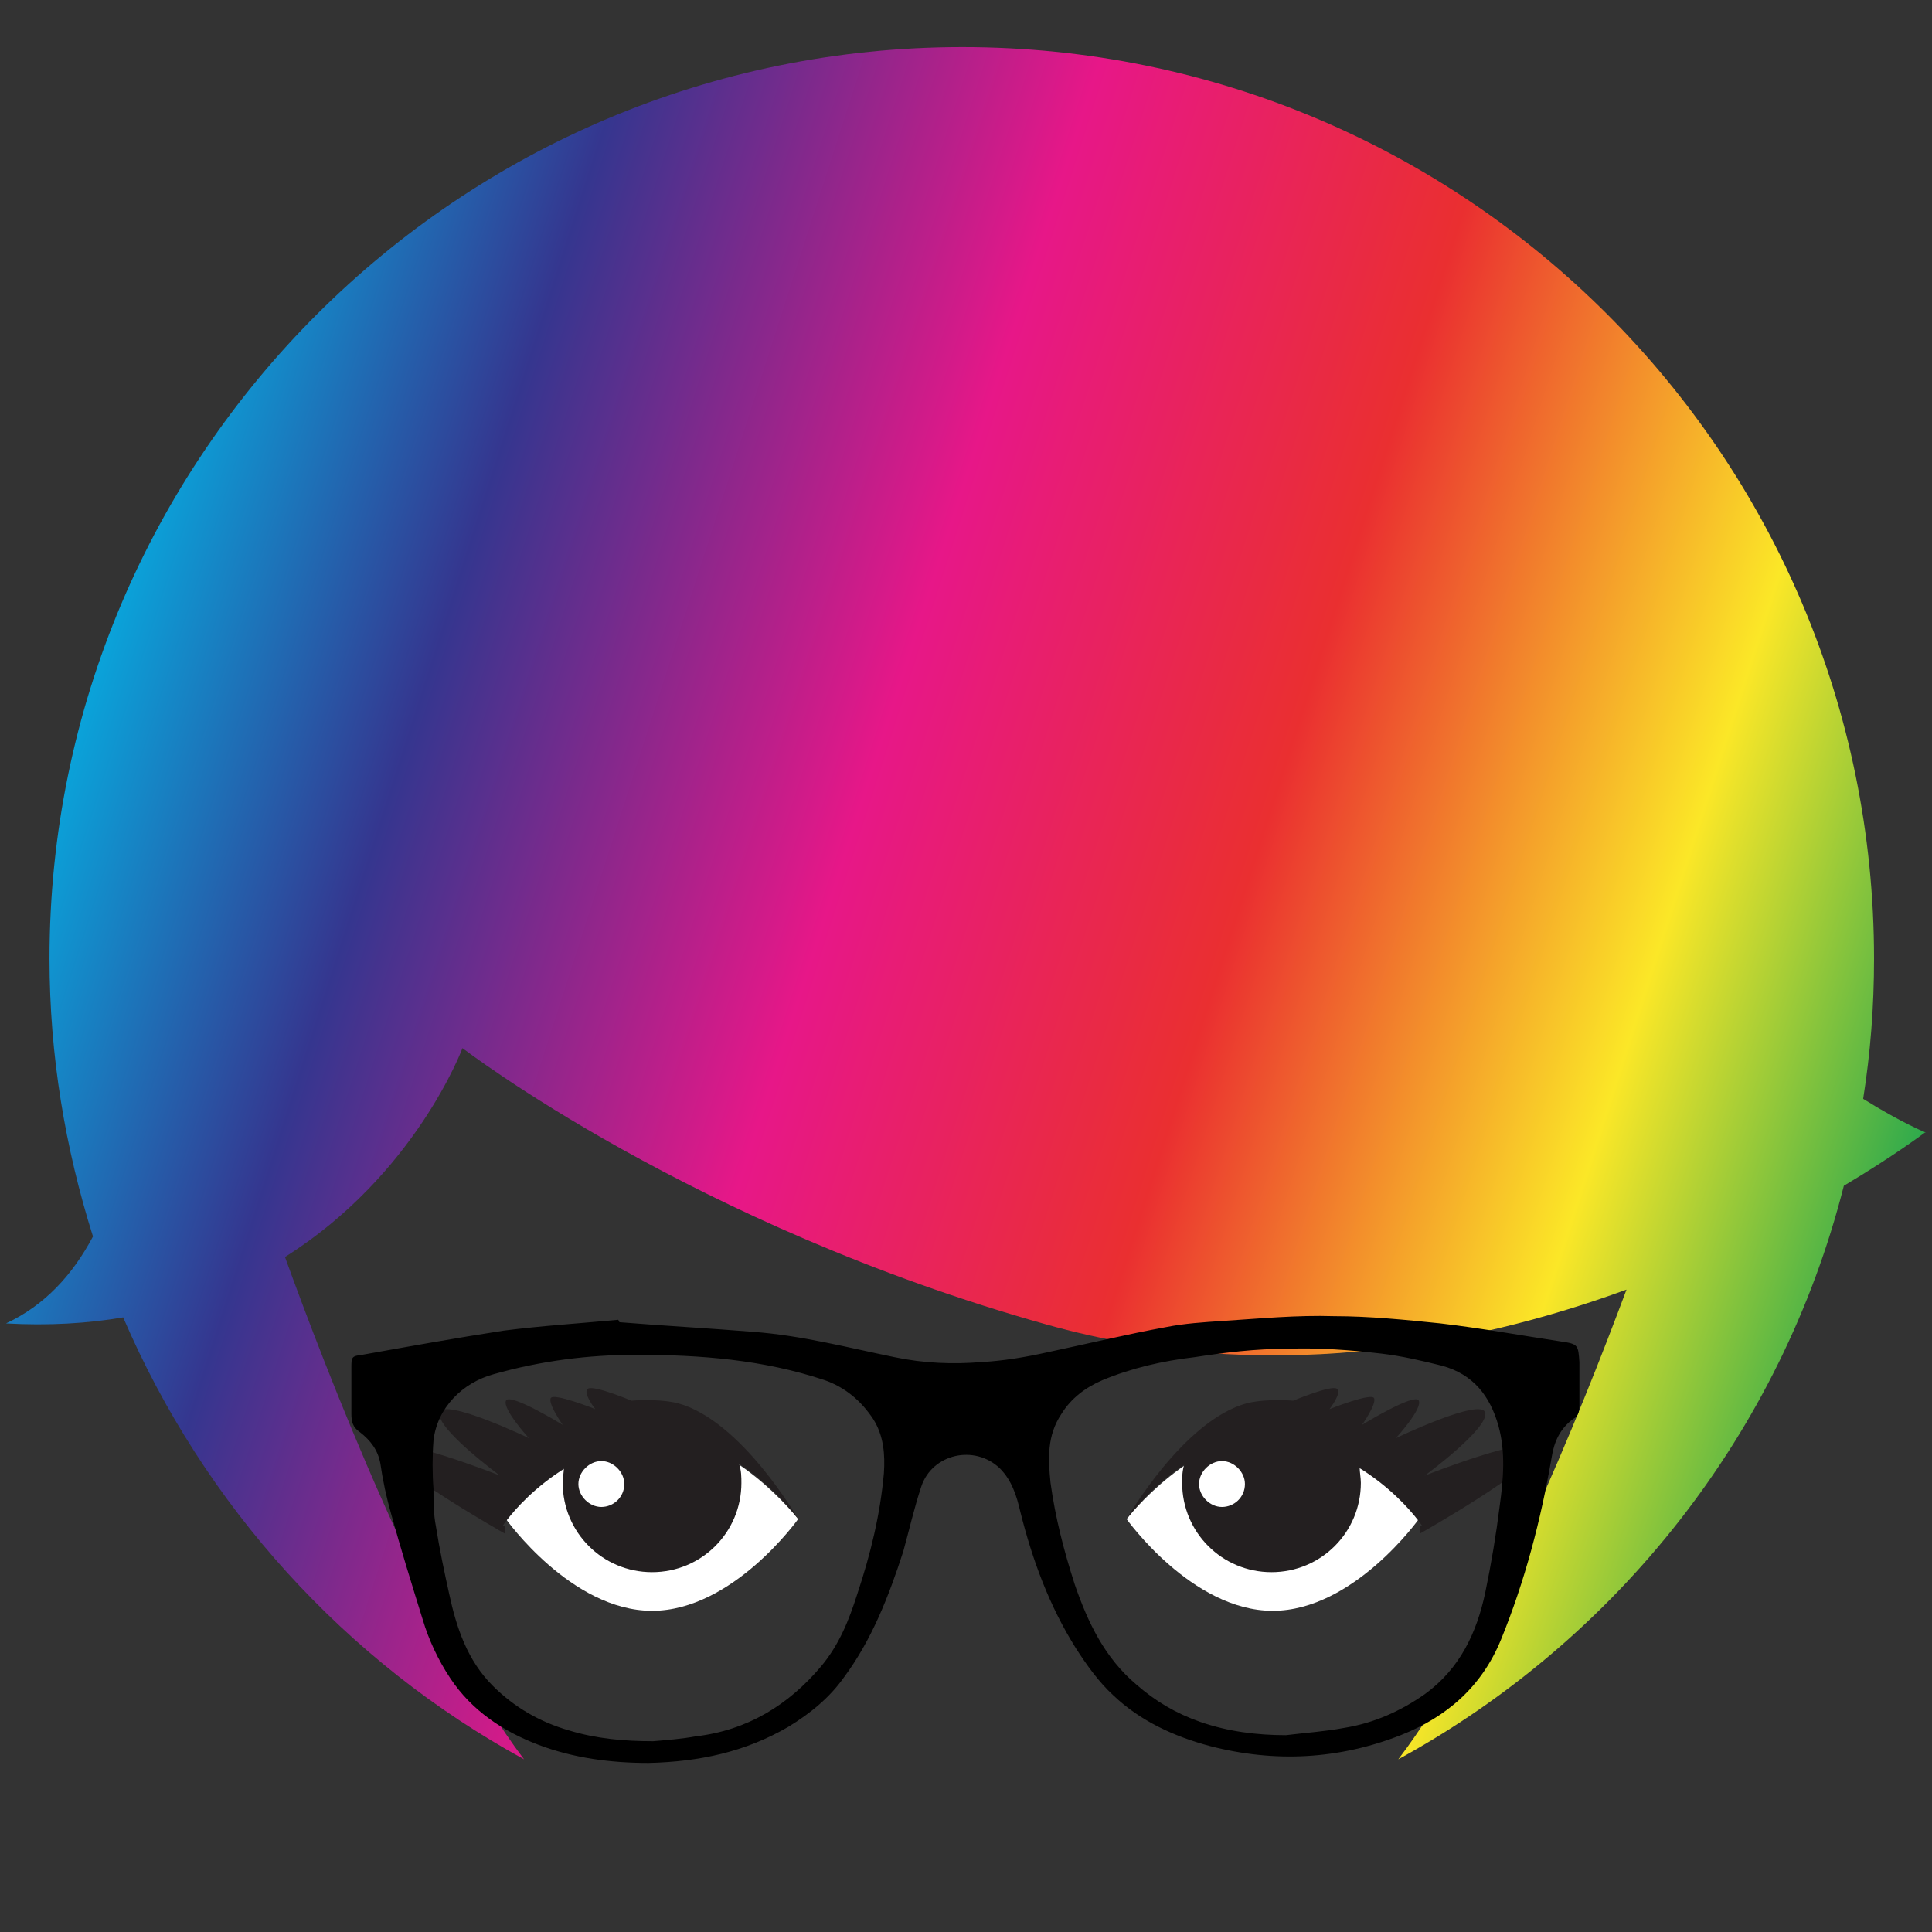 <?xml version="1.0" encoding="UTF-8"?><svg id="a" xmlns="http://www.w3.org/2000/svg" xmlns:xlink="http://www.w3.org/1999/xlink" viewBox="0 0 16 16"><rect x="0" y="0" width="16" height="16" fill="#333333" stroke="none"/><defs><style>.d{fill:url(#b);}.e{fill:#fff;}.f{fill:#231f20;}</style><linearGradient id="b" x1=".68" y1="12.47" x2="16.12" y2="7.51" gradientTransform="translate(0 18) scale(1 -1)" gradientUnits="userSpaceOnUse"><stop offset="0" stop-color="#08a8dd"/><stop offset=".17" stop-color="#35368f"/><stop offset=".4" stop-color="#e71788"/><stop offset=".6" stop-color="#ea2f30"/><stop offset=".81" stop-color="#fbe727"/><stop offset="1" stop-color="#049d54"/></linearGradient></defs><g><path class="e" d="m6.61,12.58s-.54.76-1.21.76-1.21-.76-1.21-.76c0,0,.54-.7,1.21-.7s1.21.7,1.21.7"/><path class="e" d="m9.33,12.58s.54.76,1.21.76,1.21-.76,1.21-.76c0,0-.54-.7-1.21-.7s-1.21.7-1.21.7"/><path class="f" d="m9.79,12.29c0-.06,0-.11.02-.17.17-.2.43-.32.71-.32.3,0,.57.14.74.35,0,.04.01.09.01.13,0,.41-.33.74-.74.74s-.74-.33-.74-.74"/><path class="f" d="m11.78,12.64s-.37-.57-1.12-.72c-.75-.14-1.33.66-1.33.66,0,0,.47-.82,1-.96.17-.04.38-.02.38-.02,0,0,.31-.13.36-.1.05.03-.06.17-.06.17,0,0,.35-.14.37-.09s-.1.22-.1.22c0,0,.44-.27.47-.2s-.19.31-.19.31c0,0,.71-.34.74-.21s-.5.52-.5.52c0,0,.91-.36.93-.22s-.97.7-.97.7v-.06s.01,0,.01,0Z"/><path class="e" d="m10.31,12.29c0,.11-.09.19-.19.19s-.19-.09-.19-.19.09-.19.19-.19.19.09.19.19"/><path class="f" d="m4.16,12.64s.37-.57,1.12-.72c.75-.14,1.33.66,1.33.66,0,0-.47-.82-1-.96-.17-.04-.38-.02-.38-.02,0,0-.31-.13-.36-.1-.05.03.06.17.06.17,0,0-.35-.14-.37-.09s.1.22.1.22c0,0-.44-.27-.47-.2s.19.31.19.31c0,0-.71-.34-.74-.21s.5.52.5.52c0,0-.91-.36-.93-.22s.97.7.97.7v-.06s0,0,0,0Z"/><path class="f" d="m6.14,12.29c0-.06,0-.11-.02-.17-.17-.2-.43-.32-.71-.32-.3,0-.57.14-.74.35,0,.04-.01.09-.01.13,0,.41.33.74.74.74s.74-.33.74-.74"/><path class="e" d="m5.17,12.29c0,.11-.09.19-.19.19s-.19-.09-.19-.19.09-.19.19-.19.19.09.19.19"/></g><path class="d" d="m15.95,9.38s-.2-.08-.52-.28c.06-.38.09-.76.09-1.16C15.52,3.77,12.14.39,7.97.39S.41,3.77.41,7.94c0,.8.13,1.57.36,2.3-.17.32-.4.57-.72.72.35.02.68,0,.97-.05.67,1.56,1.84,2.85,3.32,3.66-.82-1.08-1.65-3.25-1.98-4.16,1.08-.68,1.47-1.73,1.47-1.73,0,0,1.91,1.47,4.84,2.29,1.78.5,3.49.19,4.8-.29-.38,1.02-1.14,2.91-1.89,3.89,1.81-.99,3.17-2.7,3.69-4.75.42-.25.67-.44.67-.44h0Z"/><g id="c"><path d="m5.13,10.95c.37.03.74.05,1.11.08.4.03.78.13,1.17.21.24.05.48.06.72.04.18-.01.36-.04.54-.08.33-.07.66-.15.99-.21.15-.03.31-.04.46-.05.31-.02.62-.05.93-.04.29,0,.59.03.88.06.34.04.67.1,1,.15.14.02.14.03.15.17,0,.12,0,.24,0,.36,0,.05-.01.09-.05.11-.11.08-.16.19-.18.32-.09.52-.22,1.02-.42,1.51-.16.39-.45.64-.83.79-.51.2-1.04.23-1.58.09-.3-.08-.58-.21-.8-.42-.12-.11-.22-.25-.31-.39-.22-.35-.36-.73-.46-1.13-.03-.13-.07-.26-.17-.36-.21-.2-.56-.12-.65.15-.06.18-.1.36-.15.54-.12.37-.26.73-.49,1.04-.12.17-.28.3-.46.41-.36.21-.74.29-1.16.3-.31,0-.62-.04-.91-.15-.29-.11-.55-.28-.73-.55-.1-.15-.18-.32-.23-.49-.09-.29-.18-.58-.26-.87-.04-.14-.07-.28-.09-.42-.02-.11-.08-.19-.17-.26-.06-.04-.07-.09-.07-.15,0-.13,0-.25,0-.38,0-.09,0-.1.09-.11.39-.07.78-.14,1.17-.2.31-.04.63-.06.95-.09Zm5.52,3.42c.16-.02.32-.03.48-.06.25-.04.47-.14.67-.28.29-.21.43-.51.5-.84.05-.24.09-.48.12-.72.03-.22.05-.44-.01-.66-.07-.25-.21-.43-.47-.5-.16-.04-.33-.08-.5-.1-.26-.03-.52-.05-.78-.04-.26,0-.51.03-.77.07-.26.03-.52.09-.76.19-.14.06-.26.15-.34.28-.12.18-.11.37-.09.57.04.29.11.56.2.84.11.32.25.61.51.83.16.14.33.24.53.31.23.08.47.11.71.11Zm-5.24.05c.12-.01.24-.02.35-.04.43-.05.77-.26,1.04-.58.15-.18.23-.38.3-.6.11-.33.19-.66.22-1,.01-.15,0-.31-.09-.45-.1-.15-.23-.26-.4-.32-.51-.17-1.03-.21-1.56-.21-.4,0-.79.05-1.18.16-.26.07-.47.28-.5.55-.01.13-.01.27,0,.4,0,.1,0,.21.02.31.03.19.07.38.11.56.06.28.15.55.36.76.18.18.39.3.63.37.23.07.46.09.7.09Z"/></g></svg>